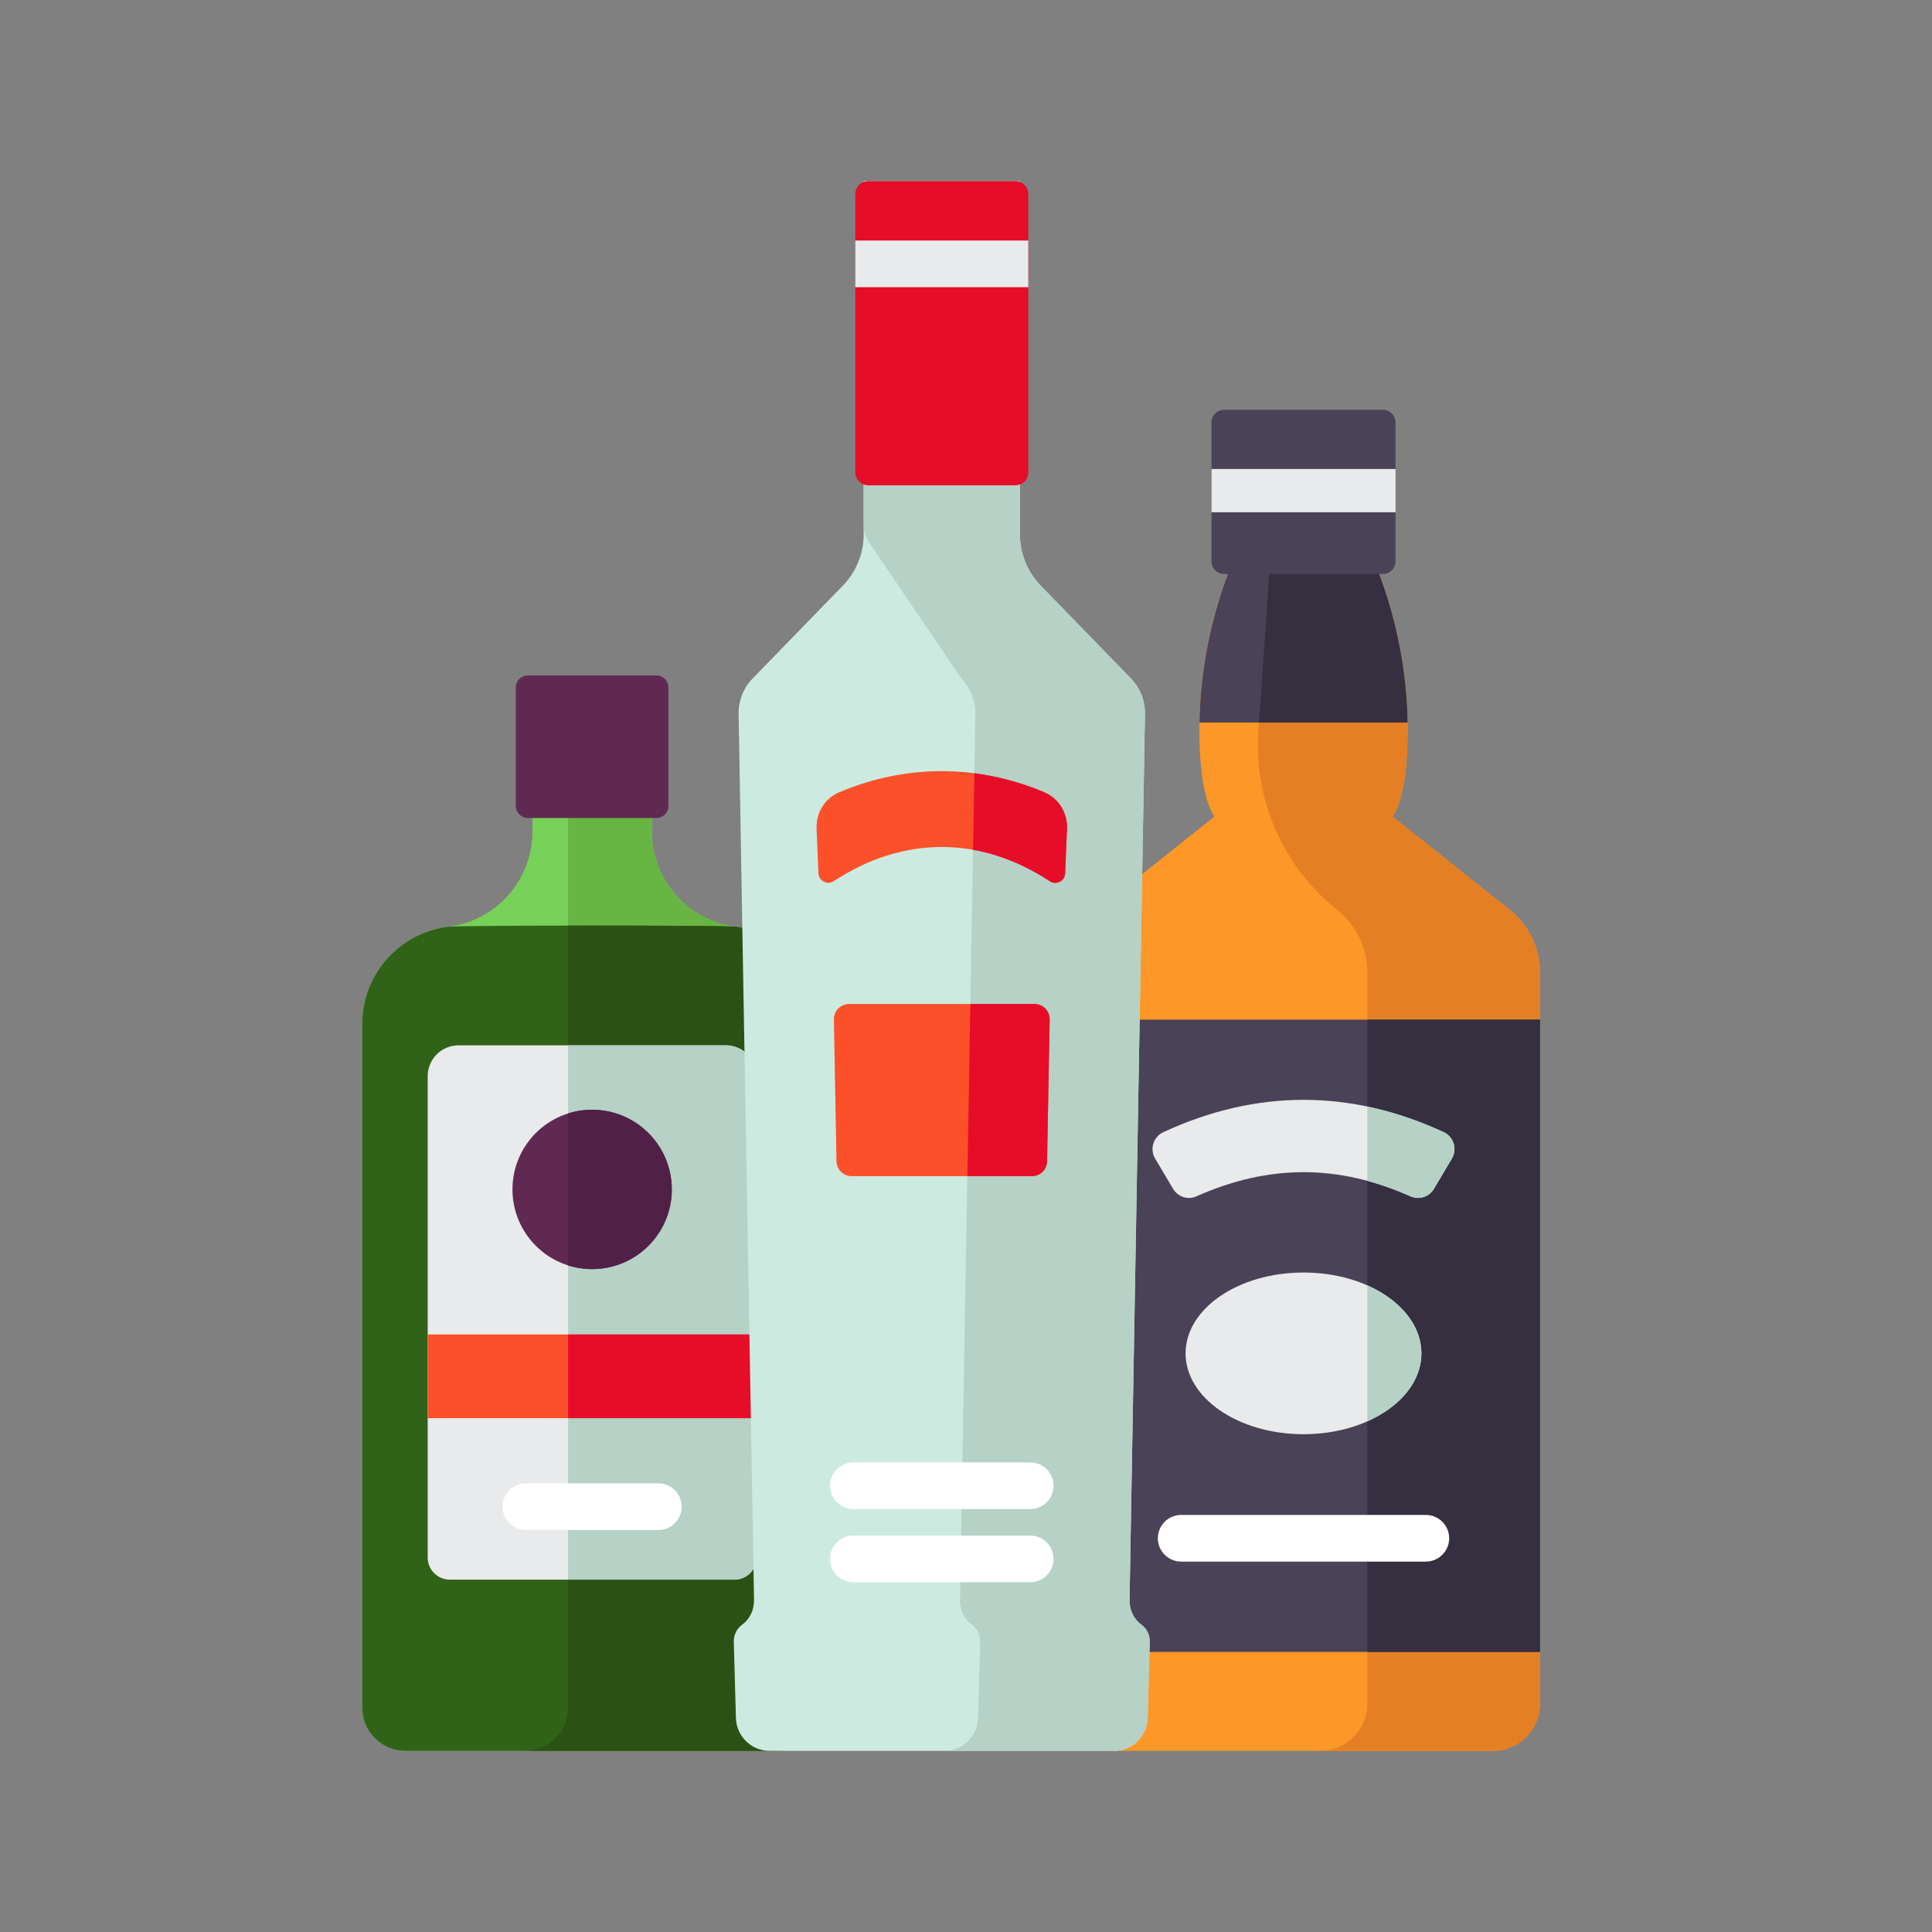 <svg width="32" height="32" viewBox="0 0 32 32" fill="none" xmlns="http://www.w3.org/2000/svg">
<rect x="0" y="0" width="32" height="32" fill="#808080" stroke="none"/>
<path d="M23.062 13.523C23.062 13.523 23.315 13.268 23.315 12.086C23.315 10.371 22.681 9.135 22.681 9.135H20.499C20.499 9.135 19.865 10.371 19.865 12.086C19.865 13.268 20.118 13.523 20.118 13.523L18.171 15.073C17.856 15.324 17.673 15.704 17.673 16.105V28.219C17.673 28.65 18.023 29 18.454 29H24.726C25.157 29 25.507 28.65 25.507 28.219V16.105C25.507 15.704 25.324 15.324 25.009 15.073L23.062 13.523Z" fill="#FD9727"/>
<path d="M25.009 15.073L23.062 13.523C23.062 13.523 23.315 13.268 23.315 12.086C23.315 10.371 22.681 9.135 22.681 9.135H21.044C20.99 10.047 20.911 11.161 20.843 12.084C20.758 13.235 21.247 14.354 22.151 15.073C22.465 15.324 22.648 15.703 22.648 16.105V28.219C22.648 28.65 22.298 29 21.867 29H24.726C25.157 29 25.507 28.65 25.507 28.219V16.105C25.507 15.704 25.324 15.324 25.009 15.073Z" fill="#E57F23"/>
<path d="M25.507 16.889H17.673V27.361H25.507V16.889Z" fill="#4A4256"/>
<path d="M23.313 11.967C23.285 10.314 22.681 9.135 22.681 9.135H20.499C20.499 9.135 19.895 10.314 19.867 11.967H23.313Z" fill="#4A4256"/>
<path d="M10.796 13.771V11.187H8.819V13.771C8.819 14.574 8.221 15.252 7.423 15.35C6.61 15.451 6 16.141 6 16.96V28.285C6 28.68 6.32 29 6.715 29H12.9C13.295 29 13.615 28.68 13.615 28.285V16.96C13.615 16.141 13.005 15.451 12.192 15.35C11.395 15.252 10.796 14.574 10.796 13.771Z" fill="#77D057"/>
<path d="M12.192 15.35C11.395 15.252 10.796 14.574 10.796 13.771V11.187H9.409V28.285C9.409 28.68 9.089 29 8.694 29H12.9C13.295 29 13.615 28.68 13.615 28.285V16.96C13.615 16.141 13.005 15.451 12.192 15.35Z" fill="#68B543"/>
<path d="M10.871 13.549H8.744C8.634 13.549 8.544 13.46 8.544 13.35V11.387C8.544 11.276 8.634 11.187 8.744 11.187H10.871C10.982 11.187 11.071 11.276 11.071 11.387V13.35C11.071 13.46 10.982 13.549 10.871 13.549Z" fill="#602952"/>
<path d="M7.423 15.35C6.61 15.451 6 16.141 6 16.96V28.285C6 28.68 6.32 29 6.715 29H12.9C13.295 29 13.615 28.68 13.615 28.285V16.96C13.615 16.141 13.005 15.451 12.192 15.35C11.977 15.324 7.638 15.324 7.423 15.35Z" fill="#306318"/>
<path d="M13.554 16.516C13.527 16.422 13.492 16.331 13.449 16.244C13.428 16.201 13.404 16.159 13.379 16.117C13.188 15.804 12.893 15.559 12.539 15.433C12.428 15.393 12.312 15.365 12.192 15.35C12.072 15.335 10.665 15.329 9.409 15.331V28.285C9.409 28.68 9.089 29 8.694 29H12.9C13.073 29 13.232 28.939 13.355 28.837C13.479 28.735 13.567 28.592 13.601 28.429C13.61 28.383 13.615 28.334 13.615 28.285V16.96C13.615 16.807 13.594 16.658 13.554 16.516Z" fill="#2C5114"/>
<path d="M12.532 25.797V17.825C12.532 17.543 12.303 17.314 12.021 17.314H7.594C7.312 17.314 7.084 17.543 7.084 17.825V25.797C7.084 26 7.248 26.164 7.451 26.164H12.164C12.367 26.164 12.532 26 12.532 25.797Z" fill="#E9EAEB"/>
<path d="M9.409 26.164H12.164C12.367 26.164 12.532 26 12.532 25.797V17.825C12.532 17.543 12.303 17.314 12.021 17.314H9.409L9.409 26.164Z" fill="#B6D1C6"/>
<path d="M9.807 21.02C10.536 21.02 11.127 20.429 11.127 19.7C11.127 18.971 10.536 18.381 9.807 18.381C9.078 18.381 8.488 18.971 8.488 19.7C8.488 20.429 9.078 21.02 9.807 21.02Z" fill="#602952"/>
<path d="M9.409 20.959C9.535 20.999 9.669 21.02 9.808 21.02C10.537 21.02 11.127 20.43 11.127 19.701C11.127 18.972 10.537 18.381 9.808 18.381C9.669 18.381 9.535 18.402 9.409 18.442V20.959Z" fill="#512047"/>
<path d="M10.905 25.342H8.711C8.497 25.342 8.324 25.169 8.324 24.956C8.324 24.742 8.497 24.569 8.711 24.569H10.905C11.118 24.569 11.291 24.742 11.291 24.956C11.291 25.169 11.118 25.342 10.905 25.342Z" fill="white"/>
<path d="M12.531 22.103H7.083V23.489H12.531V22.103Z" fill="#FC502A"/>
<path d="M12.532 22.103H9.409V23.489H12.532V22.103Z" fill="#E60D28"/>
<path d="M18.903 26.908C18.774 26.815 18.706 26.658 18.709 26.499L18.964 11.846C18.973 11.62 18.889 11.4 18.732 11.238L17.238 9.7C17.017 9.473 16.893 9.168 16.893 8.85V3.001H15.599H14.305V8.85C14.305 9.168 14.181 9.473 13.96 9.7L12.466 11.238C12.308 11.4 12.225 11.62 12.234 11.846L12.489 26.499C12.491 26.658 12.424 26.815 12.294 26.908C12.207 26.972 12.151 27.076 12.154 27.193L12.189 28.455C12.197 28.758 12.445 29 12.748 29H15.599H18.449C18.753 29 19.001 28.758 19.009 28.455L19.043 27.193C19.047 27.076 18.991 26.972 18.903 26.908Z" fill="#CDEAE0"/>
<path d="M18.903 26.908C18.774 26.815 18.706 26.658 18.709 26.499L18.964 11.846C18.973 11.62 18.889 11.4 18.732 11.238L17.238 9.7C17.017 9.473 16.893 9.168 16.893 8.85V3.001H15.599H14.305V8.7C14.305 8.798 14.334 8.894 14.389 8.975L15.923 11.238C16.081 11.4 16.165 11.62 16.155 11.846L15.901 26.499C15.898 26.658 15.966 26.815 16.095 26.908C16.182 26.972 16.238 27.076 16.235 27.193L16.201 28.455C16.192 28.758 15.944 29 15.641 29H18.449C18.753 29 19.001 28.758 19.009 28.455L19.043 27.193C19.047 27.076 18.991 26.972 18.903 26.908Z" fill="#B6D1C6"/>
<path d="M16.818 8.038H14.38C14.262 8.038 14.166 7.942 14.166 7.824V3.214C14.166 3.096 14.262 3 14.38 3H16.818C16.936 3 17.032 3.096 17.032 3.214V7.824C17.032 7.942 16.936 8.038 16.818 8.038Z" fill="#E60D28"/>
<path d="M13.811 14.594C14.958 13.84 16.239 13.84 17.387 14.596C17.494 14.666 17.637 14.593 17.642 14.465L17.673 13.72C17.683 13.461 17.532 13.222 17.293 13.121C16.194 12.657 15.005 12.656 13.905 13.12C13.666 13.22 13.514 13.459 13.525 13.719L13.556 14.464C13.561 14.592 13.704 14.665 13.811 14.594Z" fill="#FC502A"/>
<path d="M17.064 24.995H14.134C13.921 24.995 13.748 24.822 13.748 24.608C13.748 24.395 13.921 24.222 14.134 24.222H17.064C17.277 24.222 17.45 24.395 17.45 24.608C17.45 24.822 17.277 24.995 17.064 24.995Z" fill="white"/>
<path d="M17.064 26.207H14.134C13.921 26.207 13.748 26.034 13.748 25.82C13.748 25.607 13.921 25.434 14.134 25.434H17.064C17.277 25.434 17.45 25.607 17.45 25.82C17.45 26.034 17.277 26.207 17.064 26.207Z" fill="white"/>
<path d="M17.092 19.481H14.106C13.969 19.481 13.857 19.372 13.855 19.235L13.812 16.885C13.809 16.745 13.922 16.63 14.063 16.63H17.135C17.276 16.63 17.389 16.745 17.386 16.885L17.343 19.235C17.34 19.372 17.229 19.481 17.092 19.481Z" fill="#FC502A"/>
<path d="M17.032 3.984H14.166V4.757H17.032V3.984Z" fill="#E9EAEB"/>
<path d="M25.507 16.889H22.648V27.361H25.507V16.889Z" fill="#352F3F"/>
<path d="M23.363 19.815C22.167 19.282 21.016 19.281 19.817 19.815C19.675 19.879 19.509 19.824 19.43 19.691C19.331 19.523 19.231 19.356 19.132 19.189C19.039 19.032 19.103 18.829 19.268 18.752C20.811 18.039 22.369 18.038 23.912 18.752C24.077 18.829 24.141 19.032 24.048 19.189C23.949 19.356 23.849 19.523 23.75 19.691C23.671 19.824 23.505 19.879 23.363 19.815Z" fill="#E9EAEB"/>
<path d="M21.59 23.755C22.669 23.755 23.543 23.155 23.543 22.416C23.543 21.676 22.669 21.077 21.59 21.077C20.511 21.077 19.637 21.676 19.637 22.416C19.637 23.155 20.511 23.755 21.59 23.755Z" fill="#E9EAEB"/>
<path d="M23.616 25.865H19.564C19.351 25.865 19.178 25.692 19.178 25.479C19.178 25.265 19.351 25.092 19.564 25.092H23.616C23.829 25.092 24.003 25.265 24.003 25.479C24.003 25.692 23.829 25.865 23.616 25.865Z" fill="white"/>
<path d="M22.648 21.29V23.541C23.186 23.303 23.543 22.888 23.543 22.416C23.543 21.944 23.186 21.529 22.648 21.29Z" fill="#B6D1C6"/>
<path d="M23.912 18.752C23.491 18.558 23.07 18.417 22.648 18.328V19.559C22.885 19.623 23.123 19.708 23.363 19.815C23.505 19.878 23.671 19.824 23.75 19.691C23.849 19.523 23.949 19.356 24.048 19.189C24.141 19.032 24.077 18.829 23.912 18.752Z" fill="#B6D1C6"/>
<path d="M23.313 11.967C23.288 10.47 22.79 9.361 22.696 9.166C22.695 9.164 22.695 9.163 22.694 9.161C22.691 9.155 22.689 9.15 22.687 9.146C22.683 9.139 22.681 9.135 22.681 9.135H21.044C20.992 10.009 20.918 11.068 20.852 11.967L23.313 11.967Z" fill="#352F3F"/>
<path d="M22.904 9.507H20.276C20.16 9.507 20.066 9.413 20.066 9.297V6.997C20.066 6.881 20.16 6.787 20.276 6.787H22.904C23.02 6.787 23.114 6.881 23.114 6.997V9.297C23.114 9.413 23.02 9.507 22.904 9.507Z" fill="#4A4256"/>
<path d="M23.115 7.768H20.066V8.485H23.115V7.768Z" fill="#E9EAEB"/>
<path d="M17.135 16.63H16.072L16.023 19.481H17.092C17.229 19.481 17.34 19.372 17.343 19.235L17.386 16.886C17.389 16.745 17.276 16.63 17.135 16.63Z" fill="#E60D28"/>
<path d="M17.293 13.121C16.917 12.962 16.529 12.858 16.139 12.808L16.117 14.075C16.549 14.152 16.977 14.325 17.387 14.595C17.494 14.666 17.637 14.593 17.642 14.465L17.673 13.72C17.683 13.46 17.532 13.221 17.293 13.121Z" fill="#E60D28"/>
</svg>

